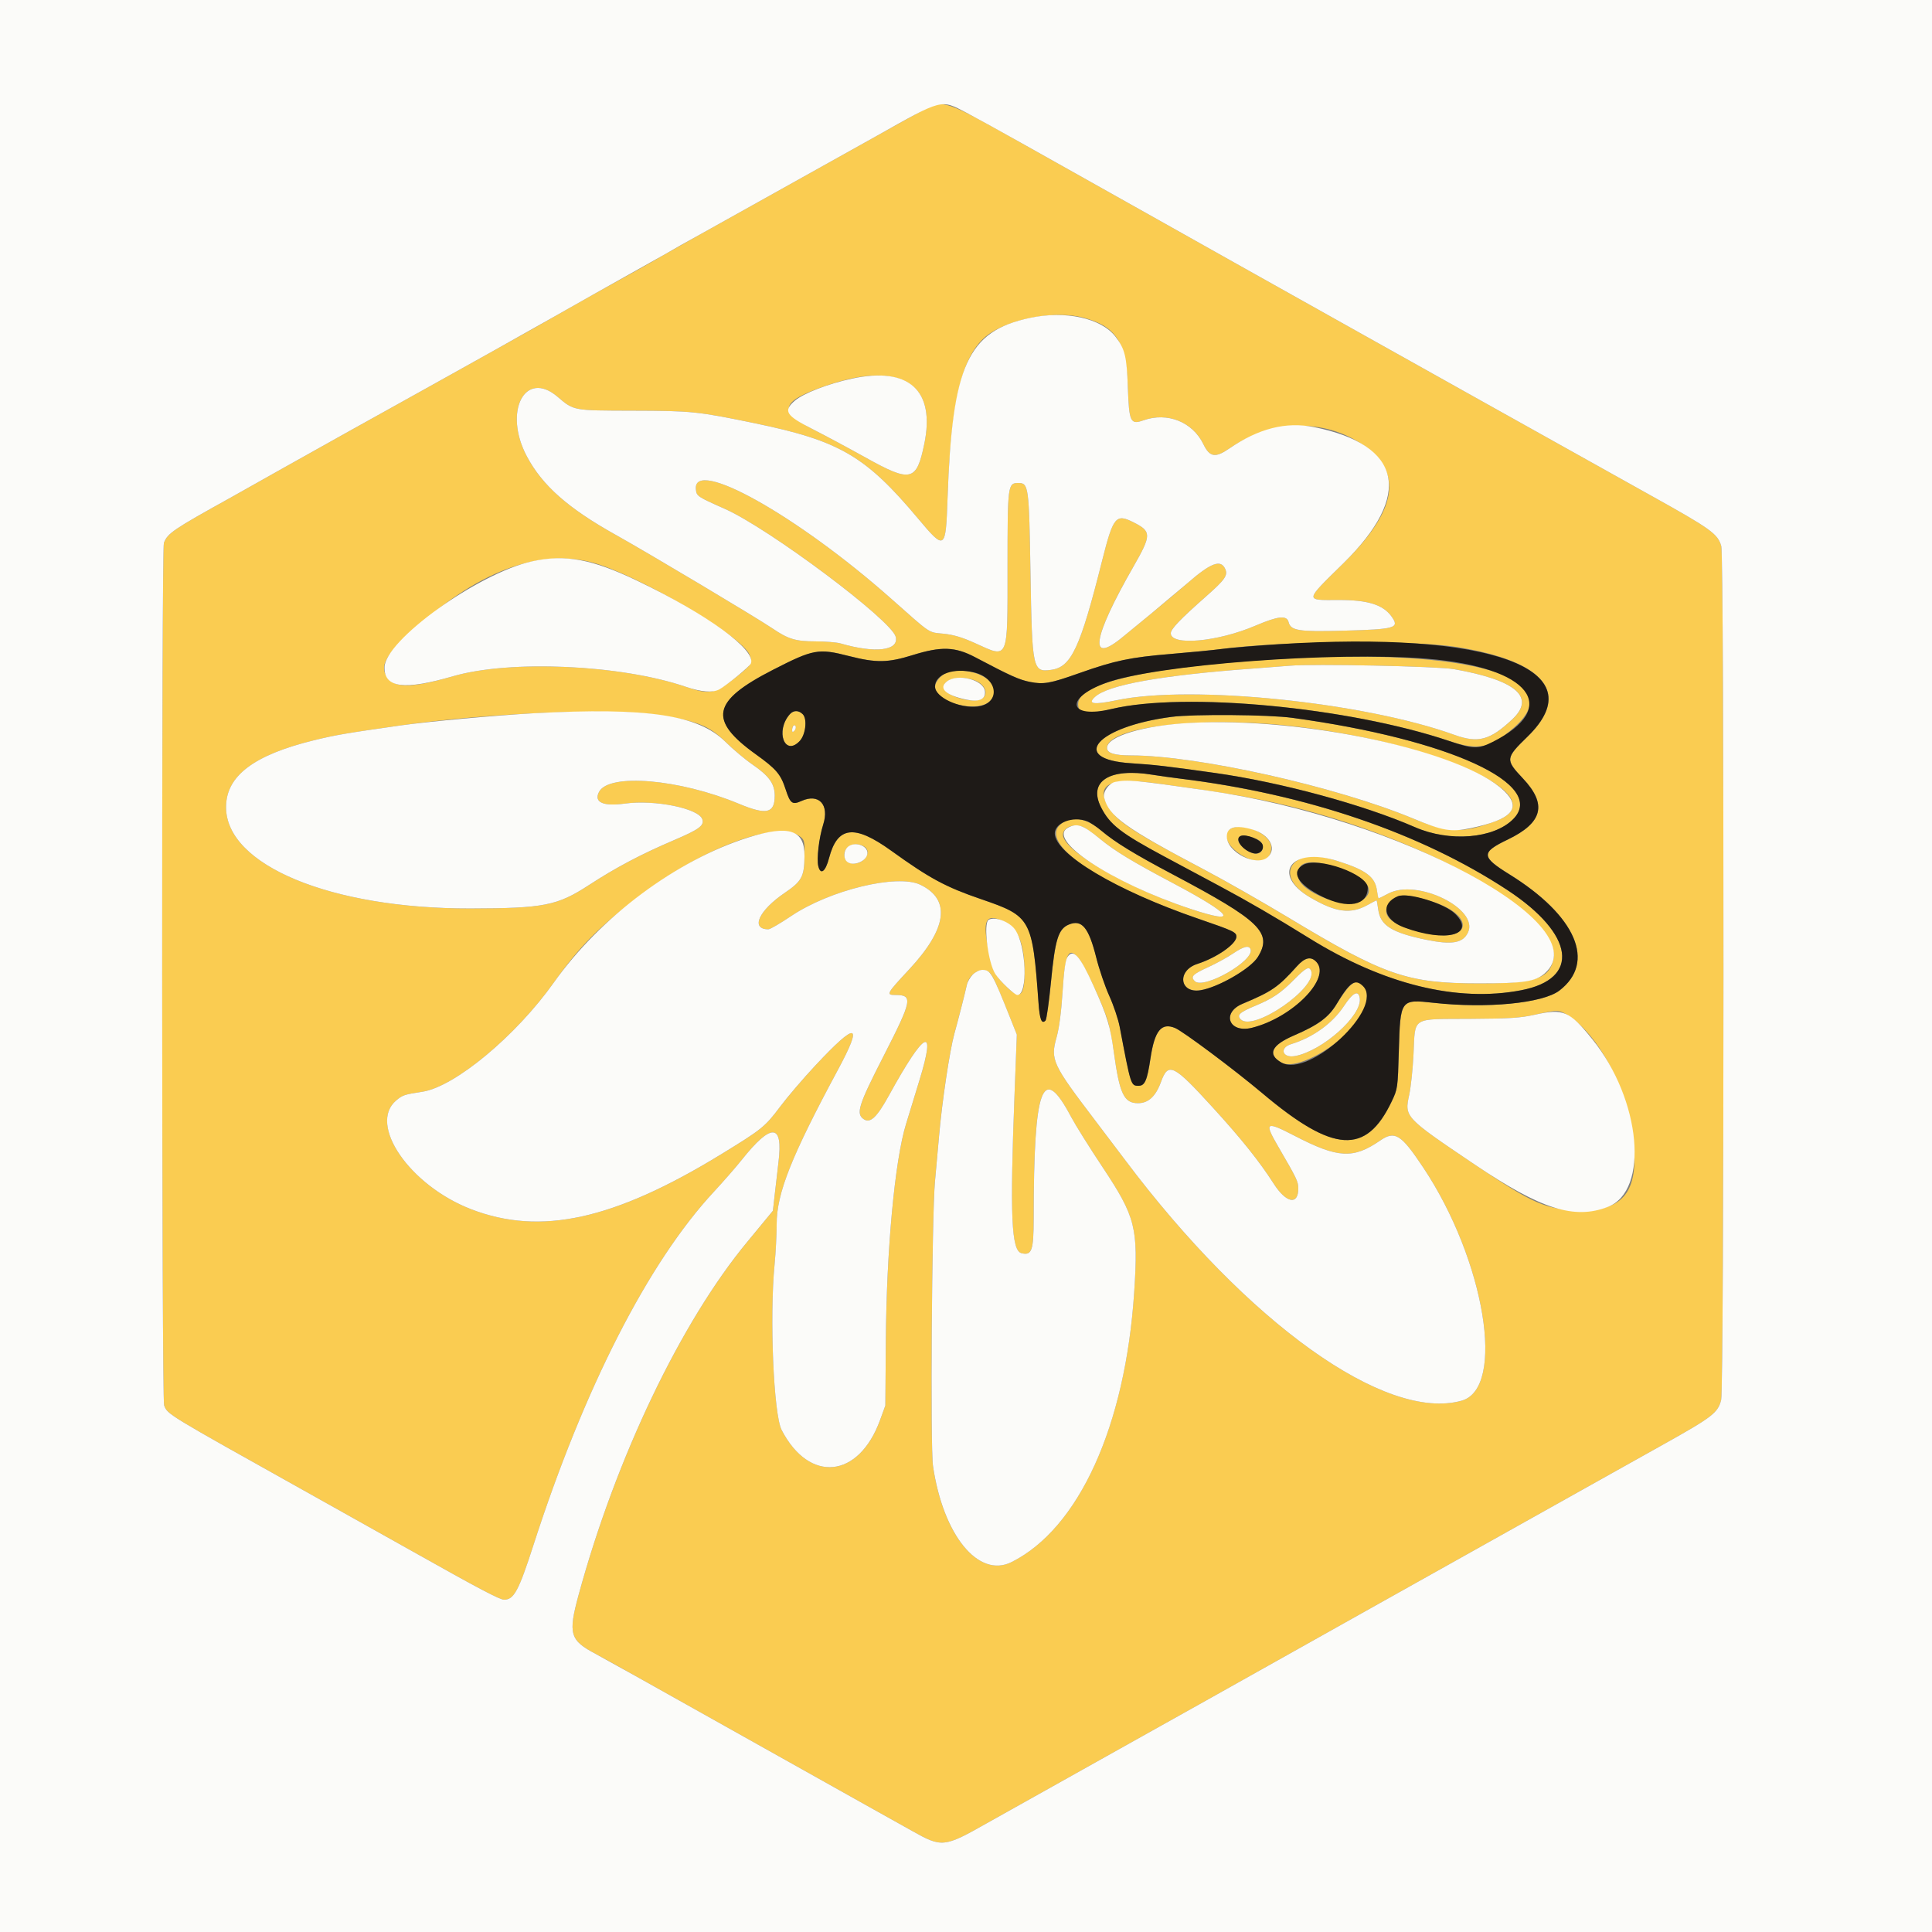 <svg version="1.2" baseProfile="tiny" xmlns="http://www.w3.org/2000/svg" viewBox="0 0 400 400" fill-rule="evenodd" xmlns:v="https://vecta.io/nano" ><rect x="0" y="0" width="400" height="400" fill="#808080" stroke="none"/><title>BBKA</title><path d="M191.4 22.666c-1.1.566-5.6 3.056-10 5.533l-36.2 20.199-7.8 4.4c-3.075 1.81-5.436 3.135-14.6 8.194l-7.8 4.419c-1.98 1.154-7.65 4.345-12.6 7.09l-15.6 8.698-14 7.783-13.4 7.494-11.6 6.523c-11.928 6.613-13.092 7.401-13.862 9.385-.51 1.312-.466 177.228.044 178.568.72 1.897.27 1.622 29.618 18.026l21.8 12.212c13.82 7.773 18.06 10.01 18.975 10.01 2.033 0 3.016-1.825 6.05-11.237 10.508-32.586 23.813-58.64 37.4-73.238 1.907-2.049 4.47-4.985 5.697-6.525 6.2-7.781 8.645-7.664 7.663.365l-.79 6.835-.37 3.273c-.014.04-2.387 2.92-5.274 6.4-13.744 16.565-27.22 44.755-34.943 73.095-2.208 8.102-1.83 9.43 3.478 12.233 1.383.73 5.124 2.803 8.314 4.607l47.6 26.674 9.588 5.36c6.246 3.517 6.636 3.477 15.612-1.607l32.2-18.025 11.8-6.597 36.4-20.406 40.1-22.449 19.23-10.758c10.4-5.809 11.545-6.678 12.22-9.355.62-2.462.645-174.536.026-176.766-.71-2.554-2.13-3.574-14.773-10.599l-33.757-18.85L282.4 69.398l-26.8-15.011-14.6-8.204-29.4-16.499c-16-9.001-16.2-9.07-20.2-7.018m32.906 43.104c6.793 1.808 8.87 5.049 9.2 14.359.26 7.286.525 7.85 3.243 6.889 4.96-1.751 10.172.329 12.4 4.951 1.298 2.68 2.454 2.883 5.302.929 8.807-6.04 19.71-6.33 27.822-.739 8.302 5.72 6.976 13.548-4.142 24.463-8.102 7.953-8.058 7.631-1.042 7.601 6.056-.025 9.24.958 11 3.397 1.747 2.419.908 2.665-10.1 2.962-9.134.245-10.782-.017-11.2-1.782-.353-1.458-2.176-1.263-6.84.729-7.886 3.37-17.55 4.24-17.55 1.579 0-.867 1.958-2.91 7.33-7.651 3.917-3.457 4.538-4.351 3.935-5.673-.93-2.04-2.99-1.253-7.865 3.002-1.54 1.343-4.934 4.191-7.543 6.328l-5.813 4.77c-7.14 5.903-6.3.295 2.206-14.544 3.77-6.583 3.776-7.303.088-9.171-3.72-1.886-4.256-1.242-6.546 7.88-4.552 18.126-6.395 22.079-10.553 22.637-3.847.515-3.953.016-4.29-20.185-.3-17.852-.387-18.501-2.515-18.501-2.182 0-2.233.393-2.233 17.343 0 19.72.308 18.998-6.747 15.802-2.638-1.195-4.45-1.735-6.526-1.944-3.22-.324-2.37.245-10.865-7.287-19.34-17.147-41.03-29.293-40.387-22.614.137 1.421.25 1.499 5.97 4.043 9.2 4.088 34.537 23.06 35.4 26.496.723 2.882-4.235 3.475-11.443 1.369-.77-.224-3.11-.412-5.2-.417-4.102-.009-5.604-.466-8.902-2.707-3.15-2.14-25.764-15.639-32.362-19.318-9.916-5.528-15.22-10.206-18.457-16.28-4.94-9.268-.4-18.092 6.36-12.333 3.385 2.888 3.15 2.844 15.558 2.873 12.228.028 13.46.155 25.35 2.619 17.5 3.625 22.862 6.759 33.728 19.717 5.58 6.651 5.728 6.551 6.098-4.08.74-21.198 3.174-30.591 8.903-34.34 4.844-3.169 13.73-4.635 19.228-3.172m-38.588 12.495c5.234 1.469 7.187 6.185 5.648 13.637-1.608 7.787-2.756 8.053-12.166 2.819-3.63-2.019-8.578-4.672-10.996-5.896-6.887-3.486-6.56-5.556 1.335-8.443 7.036-2.573 12.162-3.244 16.18-2.117m-63.145 38.181c9.2 2.411 30.973 15.162 32.6 19.091.703 1.697.494 2.056-2.646 4.559-4.526 3.606-5.533 3.806-10.558 2.09-13.4-4.579-36.336-5.617-48.17-2.181-8.43 2.449-12.026 2.521-13.6.275-1.614-2.305-.547-4.396 4.728-9.266 13.592-12.548 26.416-17.511 37.644-14.568M301.6 133.959c18.46 2.949 23.787 9.684 14.673 18.549-4.595 4.469-4.628 4.77-.96 8.658 5.07 5.375 4.124 9.171-3.16 12.667-5.54 2.659-5.503 3.554.31 7.156 13.875 8.599 18.038 18.256 10.4 24.101-3.436 2.626-15 3.749-26.027 2.531-6.88-.76-6.906-.726-7.212 9.979-.22 7.674-.244 7.842-1.458 10.4-5.307 11.18-12.045 10.772-26.755-1.619-5.83-4.912-16.465-12.863-18.118-13.548-2.84-1.175-4.23.55-5.094 6.322-.677 4.524-1.16 5.645-2.435 5.645-1.62 0-1.597.07-3.93-12.2-.292-1.54-1.26-4.42-2.15-6.4s-2.106-5.545-2.7-7.922c-1.57-6.279-2.995-7.988-5.708-6.848-2.15.904-2.822 3.079-3.672 11.862-.405 4.188-.913 7.79-1.13 8.006-.8.8-1.197-.191-1.444-3.599-1.272-17.528-1.527-17.989-11.885-21.537-7.375-2.526-10.64-4.287-18.645-10.052-7.62-5.487-11.115-5.063-12.847 1.56-.732 2.799-1.744 3.567-2.217 1.682-.378-1.505.136-5.892 1.016-8.662 1.302-4.101-.904-6.484-4.5-4.862-1.914.862-2.324.56-3.294-2.428-1.01-3.107-1.93-4.188-6.135-7.206-9.934-7.13-9.148-11.028 3.536-17.521 8.368-4.283 9.387-4.468 15.72-2.846 5.622 1.44 8.063 1.404 13.183-.194 5.91-1.845 8.784-1.75 12.91.422 12.302 6.479 12.544 6.515 21.742 3.259 7.2-2.549 10.478-3.233 18.8-3.92 4.07-.336 8.84-.803 10.6-1.039 12.38-1.658 39.325-1.877 48.6-.396m-36.4 2.465c-27.09 1.6-42 4.911-42 9.325 0 2.062 1.622 2.306 6.937 1.044 15.14-3.596 49.114-.38 69.883 6.614 6.062 2.041 8.53 1.522 13.49-2.834 11.722-10.296-9.303-16.454-48.31-14.149m35.823 2.116c12.86 2.265 16.97 5.798 12.083 10.385-4.625 4.343-7.06 4.997-11.982 3.219-18.685-6.747-54.452-10.417-69.924-7.174-4.783 1.003-6.128.794-4.483-.695 2.762-2.499 13.774-4.473 32.683-5.856l7.6-.584c4.806-.432 30.6.102 34.023.705m-104.5.538c-1.307.255-2.933 1.955-2.933 3.067 0 3.408 9.097 5.65 11.516 2.838 2.8-3.266-2.694-7.053-8.583-5.905m5.873 2.066c1.904 1.017 2.206 3.043.547 3.674-1.922.731-6.582-.577-7.382-2.072-1.123-2.099 3.76-3.244 6.835-1.602m-66.606 6.828c8.44 1.247 10.985 2.237 14.37 5.594 1.557 1.543 4.084 3.667 5.617 4.72 3.446 2.367 4.613 3.997 4.613 6.442 0 3.686-1.69 4.069-7.422 1.683-12.32-5.127-26.86-6.37-28.944-2.474-1.152 2.153.826 3.059 5.322 2.438 6.214-.858 15.337.998 16.058 3.268.4 1.293-.674 2.084-5.942 4.332-6.75 2.882-11.97 5.641-17.533 9.265-6.552 4.269-9.32 4.816-24.54 4.848-28.867.061-50.6-8.946-50.6-20.972 0-6.458 5.73-10.806 18.28-13.87 4.374-1.069 6.602-1.449 17.92-3.06 17.984-2.56 43.276-3.621 52.8-2.214m27.713-.072c-3.032 3.476-1.024 8.812 2.075 5.513 1.232-1.311 1.6-4.567.627-5.541-.867-.866-1.93-.856-2.702.028m79.06.519c-15.53 2.028-21.41 8.796-8.348 9.607 4.663.29 7.633.634 17.376 2.014 13.658 1.935 30.648 6.544 41.374 11.223 7.155 3.122 16.278 2.379 20.3-1.653 7.2-7.19-13.184-16.55-45.684-20.988-4.93-.673-20.466-.799-25.028-.203m24.028 1.812c30.802 3.274 56.14 14.893 43.1 19.768-6.91 2.586-9.86 2.494-17.145-.534-15.98-6.644-44.666-13.056-58.44-13.063-3.422-.002-4.926-.479-4.926-1.563 0-4.259 18.844-6.58 37.4-4.608m-102.155 1.084c-.327.327-.445.282-.445-.168 0-.795.538-1.333.737-.737.084.253-.047.66-.292.905m65.287 9.46c-2.655 1.205-3.263 3.424-1.75 6.388 1.832 3.591 4.095 5.347 13.12 10.183l11.4 6.102c5.927 3.169 11.638 6.488 18.553 10.782 15.445 9.59 30.64 13.329 43.877 10.796 12.362-2.365 11.106-11.579-2.828-20.747-17.952-11.812-41.603-19.87-67.702-23.066-1.87-.229-4.48-.595-5.8-.812-3.738-.617-6.987-.48-8.868.374m9.995 1.444c12.1 1.675 16.137 2.313 21.56 3.412 31.322 6.346 62.902 23.812 60.272 33.336-1.032 3.738-3.994 4.633-15.334 4.633-14.88 0-19.524-1.601-39.424-13.596-5.4-3.249-13.13-7.662-17.2-9.807-14.238-7.504-17.94-9.858-19.71-12.531-3.45-5.214-.457-6.872 9.836-5.447m-20.096 8.417c-4.652 3.913 7.787 12.469 28.448 19.567 7.382 2.536 7.92 2.79 7.92 3.733 0 1.506-4.054 4.331-8.094 5.638-4.26 1.379-3.692 6.142.65 5.448 3.666-.587 10.4-4.482 11.876-6.872 3.1-5.018.528-7.518-17.6-17.111-7.94-4.2-11.923-6.636-14.8-9.057-3.2-2.691-6.216-3.175-8.39-1.346m4.54.553c.563.214 2.176 1.339 3.585 2.5 3.01 2.481 6.612 4.668 15.065 9.143 12.443 6.587 13.94 8.75 3.706 5.358-13.527-4.483-26.91-12.344-26.448-15.535.208-1.436 2.25-2.167 4.092-1.466m30.53.443c-1.88 1.096-.365 4.008 3.007 5.773 3.136 1.642 5.493.799 5.493-1.964 0-2.744-5.838-5.36-8.5-3.809m-89.1 1.531c.935.691.998.959.967 4.113-.042 4.203-.572 5.191-4.05 7.55-5.437 3.687-7.19 7.574-3.418 7.574.35 0 2.45-1.222 4.668-2.717 8.046-5.419 22.028-8.809 26.8-6.498 6.355 3.076 5.553 9.057-2.35 17.543-4.673 5.018-4.8 5.272-2.846 5.272 3.71 0 3.515 1.031-2.395 12.577-5.3 10.351-5.833 12.08-4.073 13.182 1.322.828 2.695-.495 5.15-4.959 7.442-13.537 9.877-14.747 6.31-3.135l-2.798 9.135c-2.315 7.596-4.018 25.941-4.157 44.8l-.1 13.4-1.092 3c-4.4 12.112-14.65 13.145-20.385 2.056-1.66-3.209-2.518-23.377-1.458-34.256.235-2.42.428-6.174.43-8.342 0-6.395 3.02-14.005 12.676-31.945 5.306-9.859 3.952-10.124-4.666-.913-2.47 2.64-5.744 6.467-7.274 8.505-3.157 4.204-3.788 4.712-12.336 9.938-22.1 13.517-37.3 16.848-51.63 11.321-12.738-4.912-21.45-17.554-15.53-22.535 1.316-1.107 1.672-1.225 5.417-1.796 6.7-1.021 19.376-11.557 27.228-22.633 5.294-7.467 9.27-11.468 17.972-18.091 12.99-9.885 28.347-15.547 32.945-12.146m94.487.507c2.152.824 1.617 3.544-.588 2.991-1.41-.354-3.1-1.803-3.1-2.657 0-1.239 1.07-1.336 3.687-.334m-81.26 1.544c1.79.957.297 3.586-2.035 3.586-1.267 0-1.99-.673-1.99-1.851 0-1.81 2.153-2.738 4.026-1.735m90.284 2.61c-3.372 1.829-2.44 5.289 2.15 7.979 5.324 3.12 8.364 3.521 11.89 1.567.963-.534 1.795-.97 1.85-.97s.213.868.354 1.929c.435 3.281 2.807 4.771 9.93 6.237 5.316 1.093 7.594.701 8.644-1.489 2.36-4.922-10.54-11.24-16.49-8.077-1.034.55-1.937 1-2.006 1s-.226-.738-.347-1.639c-.38-2.834-2.276-4.247-8.206-6.115-3.714-1.17-6.148-1.302-7.77-.422m7.872 1.79c6.263 2.007 8.285 5.09 4.59 7.001-3.202 1.656-12.363-1.938-12.784-5.015-.448-3.275 2.18-3.912 8.195-1.986m19.612 7.078c8.512 2.67 8.262 8.206-.303 6.713-7.824-1.365-10.972-3.851-8.44-6.665 1.6-1.779 3.197-1.787 8.744-.048m-88.747 4.073c2.865 1.302 4.213 4.517 4.268 10.181.05 5.297-.91 6.163-3.723 3.354-2.47-2.467-2.824-3.152-3.632-7.015-1.44-6.893-.785-8.278 3.087-6.52m51.067 5.755c.903 2.353-9.733 8.433-11.558 6.608-.927-.927-.455-1.412 2.83-2.909 1.596-.727 3.87-1.974 5.053-2.771 2.26-1.521 3.342-1.795 3.675-.928m-35.476 2.024c1.134 1.42 4.475 8.547 5.75 12.265.417 1.215 1.053 4.365 1.412 7 1.183 8.655 2.097 10.591 5.004 10.591 2.15 0 3.67-1.401 4.758-4.386 1.526-4.185 2.557-3.677 10.738 5.293 5.947 6.52 9.646 11.148 12.616 15.781 2.573 4.014 5.093 4.492 5.076.963-.007-1.436-.27-1.987-4.14-8.641-2.99-5.143-2.64-5.373 3.4-2.243 8.965 4.645 12.1 4.817 17.69.972 3.063-2.108 4.32-1.32 8.92 5.584 12.785 19.191 17.15 45.697 7.948 48.273-15.713 4.4-44.268-16.016-69.648-49.796l-6.22-8.217c-8.892-11.692-9.296-12.564-7.99-17.233.532-1.895.97-5.225 1.23-9.312.52-8.199 1.25-9.655 3.452-6.894m45.067 1.537c-3.837 4.287-5.15 5.191-11.233 7.741-4.455 1.868-2.805 6.15 1.92 4.978 8.404-2.084 16.443-10.248 13.4-13.609-1.14-1.26-2.41-.984-4.087.89m2.953.926c1.337 3.485-11.97 12.653-14.578 10.044-.88-.88-.257-1.458 3.068-2.841 3.552-1.478 5.22-2.607 7.973-5.395 2.47-2.5 3.14-2.843 3.537-1.808m-66.418.531c.643.752 1.484 2.636 4.045 9.062l1.434 3.6-.484 12.6c-.96 25.037-.646 32.131 1.45 32.657 2.137.536 2.514-.546 2.52-7.219.025-27.485 1.792-32.269 7.754-20.988.858 1.622 3.8 6.306 6.516 10.408 6.847 10.303 7.42 12.573 6.54 25.905-1.825 27.701-11.464 48.898-25.395 55.85-6.84 3.412-14.16-5.548-16.258-19.901-.575-3.932-.24-51.995.41-58.912l.845-9.4c.6-7.057 2.198-17.66 3.177-21.2.883-3.193 2.176-8.259 2.588-10.134.556-2.538 3.477-3.938 4.856-2.328m74.23 2.785c-.588.618-1.718 2.208-2.5 3.534-1.656 2.769-3.8 4.355-8.883 6.543-4.65 2.005-5.52 3.907-2.56 5.589 3.28 1.863 13.625-4.31 16.61-9.912 2.4-4.503.358-8.922-2.658-5.754m2.257 2.366c.506 3.545-7.718 10.885-13.39 11.949-2.635.495-3.346-1.696-.8-2.47 4.453-1.353 8.557-4.308 10.88-7.833 1.892-2.872 3.053-3.449 3.31-1.646m43.5 3.811c5.8 3.908 11.23 13.83 12.774 23.3 1.974 12.109-.97 16.853-10.4 16.767-7.197-.065-9.775-1.168-22-9.41-14.66-9.884-14.645-9.867-13.633-14.54.336-1.549.732-5.305.88-8.346.387-7.886-.6-7.257 11.617-7.33 8.34-.05 10.513-.188 13.535-.864 4.84-1.08 5.024-1.07 7.236.423" fill="#facc51"/><path d="M264.6 133.386c-4.62.297-9.84.733-11.6.969s-6.53.703-10.6 1.039c-8.322.687-11.6 1.371-18.8 3.92-6.292 2.227-7.45 2.434-10.392 1.856-2.25-.443-3.835-1.157-11.35-5.115-4.125-2.172-7-2.267-12.91-.422-5.12 1.598-7.56 1.634-13.183.194-6.333-1.622-7.352-1.437-15.72 2.846-12.684 6.493-13.47 10.391-3.536 17.521 4.206 3.018 5.126 4.099 6.135 7.206.97 2.988 1.38 3.29 3.294 2.428 3.597-1.622 5.803.761 4.5 4.862-.88 2.77-1.394 7.157-1.016 8.662.473 1.885 1.485 1.117 2.217-1.682 1.732-6.623 5.228-7.047 12.847-1.56 8.005 5.765 11.27 7.526 18.645 10.052 10.358 3.548 10.613 4.009 11.885 21.537.247 3.408.644 4.399 1.444 3.599.216-.216.724-3.818 1.13-8.006.85-8.783 1.523-10.958 3.672-11.862 2.713-1.14 4.138.569 5.708 6.848.595 2.377 1.8 5.942 2.7 7.922s1.86 4.86 2.15 6.4c2.333 12.27 2.3 12.2 3.93 12.2 1.274 0 1.758-1.121 2.435-5.645.863-5.772 2.253-7.497 5.094-6.322 1.653.685 12.287 8.636 18.118 13.548 14.7 12.391 21.448 12.799 26.755 1.619 1.214-2.558 1.238-2.726 1.458-10.4.306-10.705.33-10.739 7.212-9.979 11.037 1.218 22.59.095 26.027-2.531 7.648-5.845 3.485-15.502-10.4-24.101-5.812-3.602-5.85-4.497-.31-7.156 7.283-3.496 8.23-7.292 3.16-12.667-3.667-3.888-3.634-4.189.96-8.658 14.274-13.884-7.552-21.961-51.673-19.122m30.942 3.003c21.247 1.757 27.756 10.066 13.494 17.224-3.014 1.513-3.975 1.491-9.016-.206-20.77-6.994-54.744-10.21-69.883-6.614-8.858 2.103-9.87-2.176-1.268-5.364 10.25-3.799 47.57-6.621 66.673-5.04m-93.758 2.849c4.984 1.255 5.402 6.501.56 7.047-3.725.42-8.745-1.957-8.745-4.14 0-2.581 3.93-3.978 8.184-2.907m-35.57 8.634c.974.974.605 4.23-.627 5.541-3.1 3.299-5.107-2.037-2.075-5.513.77-.884 1.835-.894 2.702-.028m101.385.75c32.5 4.438 52.874 13.798 45.684 20.988-4.032 4.032-13.155 4.775-20.3 1.653-10.726-4.679-27.716-9.288-41.374-11.223-9.743-1.38-12.713-1.724-17.376-2.014-13.063-.811-7.183-7.579 8.348-9.607 4.562-.596 20.097-.47 25.028.203m-29 11.779c1.32.217 3.93.583 5.8.812 26.1 3.196 49.75 11.254 67.702 23.066 13.934 9.168 15.2 18.382 2.828 20.747-13.237 2.533-28.432-1.206-43.877-10.796-6.915-4.294-12.626-7.613-18.553-10.782l-11.4-6.102c-9.024-4.836-11.287-6.592-13.12-10.183-2.75-5.393 1.708-8.232 10.62-6.762m-13.526 9.625c.62.234 1.945 1.114 2.946 1.956 2.878 2.421 6.86 4.857 14.8 9.057 18.138 9.593 20.71 12.093 17.6 17.111-1.477 2.39-8.2 6.285-11.876 6.872-4.34.694-4.908-4.069-.65-5.448 4.04-1.307 8.094-4.132 8.094-5.638 0-.943-.54-1.197-7.92-3.733-16.9-5.807-29.67-13.408-29.678-17.667-.003-2.188 3.77-3.607 6.673-2.51m31.826 3.043c-1.42.561.37 3.032 2.6 3.592 1.23.308 2.283-.659 1.93-1.773-.33-1.04-3.4-2.269-4.528-1.819m13 5.96c-2.73 1.48-1.23 4.055 3.834 6.59 5.334 2.67 9.466 1.877 9.466-1.816 0-2.788-10.208-6.452-13.3-4.774m19.5 6.54c-3.595 1.513-2.934 4.85 1.272 6.424 8.673 3.245 14.997 1.582 10.622-2.793-2.164-2.165-9.823-4.503-11.894-3.631m-16.808 13.622c3.042 3.361-4.997 11.525-13.4 13.609-4.724 1.172-6.374-3.11-1.92-4.978 6.084-2.55 7.396-3.454 11.233-7.741 1.678-1.874 2.946-2.15 4.087-.89m9.626 4.991c4.47 4.471-11.145 19.076-16.902 15.807-2.96-1.682-2.1-3.584 2.56-5.589 5.073-2.188 7.227-3.774 8.883-6.543 2.716-4.542 3.837-5.297 5.46-3.675" fill="#1e1a17"/><path d="M0 200v200h400V0H0v200M200.084 23.337c1.824.955 7.006 3.812 11.516 6.347L241 46.183l14.6 8.204 26.8 15.011 25.443 14.232 33.757 18.85c12.642 7.025 14.064 8.045 14.773 10.599.62 2.23.594 174.304-.026 176.766-.674 2.677-1.81 3.546-12.22 9.355l-19.23 10.758-40.1 22.449-36.4 20.406-11.8 6.597-32.2 18.025c-8.976 5.084-9.366 5.124-15.612 1.607l-9.588-5.36-47.6-26.674-8.314-4.607c-5.308-2.803-5.686-4.131-3.478-12.233 7.723-28.34 21.2-56.53 34.943-73.095l5.274-6.4c.014-.04.18-1.513.37-3.273l.79-6.835c.982-8.029-1.464-8.146-7.663-.365-1.226 1.54-3.8 4.476-5.697 6.525-13.586 14.598-26.89 40.652-37.4 73.238-3.035 9.412-4.018 11.237-6.05 11.237-.914 0-5.156-2.237-18.975-10.01l-21.8-12.212c-29.35-16.404-28.897-16.129-29.618-18.026-.5-1.34-.553-177.256-.044-178.568.77-1.984 1.934-2.772 13.862-9.385l11.6-6.523 13.4-7.494 14-7.783 15.6-8.698 12.6-7.09 7.8-4.419 14.6-8.194c1.76-1.035 5.27-3.016 7.8-4.4l36.2-20.199c13.87-7.809 13.327-7.668 18.684-4.862M213.2 65.822c-12.886 2.765-16.06 9.748-17.025 37.46-.37 10.631-.52 10.731-6.098 4.08C179.21 94.404 173.85 91.27 156.35 87.645c-11.9-2.464-13.12-2.591-25.35-2.619-12.41-.029-12.173.015-15.558-2.873-6.75-5.759-11.3 3.065-6.36 12.333 3.238 6.074 8.54 10.752 18.457 16.28 6.598 3.679 29.213 17.178 32.362 19.318 3.298 2.241 4.8 2.698 8.902 2.707 2.09.005 4.43.193 5.2.417 7.208 2.106 12.166 1.513 11.443-1.369-.863-3.436-26.2-22.408-35.4-26.496-5.72-2.544-5.834-2.622-5.97-4.043-.644-6.679 21.047 5.467 40.387 22.614 8.495 7.532 7.646 6.963 10.865 7.287 2.075.209 3.888.749 6.526 1.944 7.055 3.196 6.747 3.918 6.747-15.802 0-16.95.05-17.343 2.233-17.343 2.128 0 2.216.649 2.515 18.501.338 20.201.444 20.7 4.29 20.185 4.158-.558 6-4.511 10.553-22.637 2.3-9.122 2.825-9.766 6.546-7.88 3.688 1.868 3.68 2.588-.088 9.171-8.496 14.839-9.347 20.447-2.206 14.544l5.813-4.77 7.543-6.328c4.876-4.255 6.936-5.042 7.865-3.002.603 1.322-.018 2.216-3.935 5.673-5.372 4.741-7.33 6.784-7.33 7.651 0 2.661 9.665 1.791 17.55-1.579 4.663-1.992 6.486-2.187 6.84-.729.428 1.765 2.076 2.027 11.2 1.782 11.008-.297 11.847-.543 10.1-2.962-1.76-2.439-4.944-3.422-11-3.397-7.016.03-7.06.352 1.042-7.601 14.424-14.161 12.2-24.503-6.062-28.194-5.815-1.175-11.485.264-17.618 4.47-2.848 1.954-4.004 1.751-5.302-.929-2.238-4.622-7.45-6.702-12.4-4.951-2.718.961-2.983.397-3.243-6.889-.224-6.292-.6-7.877-2.533-10.399-2.95-3.868-10.364-5.499-17.774-3.908m-36.8 12.564c-4.933 1.059-10.076 3.049-11.856 4.587-2.44 2.11-1.84 3.068 3.66 5.852 2.418 1.224 7.366 3.877 10.996 5.896 9.4 5.234 10.558 4.968 12.166-2.819 2.29-11.09-3.194-16.043-14.966-13.516m-66.243 37.831C99 118.666 79.608 132.623 79.6 138.211c-.005 4.216 4.08 4.733 14.2 1.794 11.834-3.436 34.76-2.398 48.17 2.181 3.214 1.097 5.576 1.284 6.956.549 1.445-.77 6.313-4.771 6.547-5.381 1.08-2.811-8.957-10.115-23.48-17.088-9.423-4.525-14.978-5.555-21.837-4.049M267 137.835l-7.6.584c-18.91 1.383-29.92 3.357-32.683 5.856-1.645 1.489-.3 1.698 4.483.695 15.472-3.243 51.24.427 69.924 7.174 4.922 1.778 7.357 1.124 11.982-3.219 4.886-4.587.776-8.12-12.083-10.385-3.423-.603-29.217-1.137-34.023-.705m-71.01 3.292c-1.717 1.39-.177 2.813 4.022 3.713 2.683.576 4.08-.029 3.912-1.695-.24-2.419-5.718-3.812-7.934-2.018m-85.39 6.539c-7.56.402-21.95 1.715-27.6 2.52-11.32 1.611-13.547 1.991-17.92 3.06-12.548 3.064-18.28 7.412-18.28 13.87 0 12.026 21.733 21.033 50.6 20.972 15.22-.032 17.987-.579 24.54-4.848 5.562-3.624 10.783-6.383 17.533-9.265 5.268-2.248 6.352-3.039 5.942-4.332-.72-2.27-9.844-4.126-16.058-3.268-4.496.621-6.474-.285-5.322-2.438 2.085-3.896 16.625-2.653 28.944 2.474 5.733 2.386 7.422 2.003 7.422-1.683 0-2.445-1.167-4.075-4.613-6.442-1.533-1.053-4.06-3.177-5.617-4.72-5.623-5.576-16.147-7.145-39.57-5.9m135.8 2.002c-9.685.52-17.2 2.78-17.2 5.171 0 1.084 1.504 1.561 4.926 1.563 13.773.007 42.458 6.419 58.44 13.063 6.153 2.558 7.833 2.842 11.867 2.008 8.602-1.779 10.723-4.137 6.962-7.741-8.6-8.24-41.372-15.332-64.994-14.064m-82.108.574c-.16.16-.292.567-.292.905 0 .45.118.495.445.168.245-.245.376-.652.292-.905s-.285-.329-.445-.168m66.616 11.639c-1.3.252-2.606 2.074-2.315 3.234.978 3.897 4.274 6.263 21.007 15.082 4.07 2.145 11.8 6.558 17.2 9.807 19.9 11.995 24.543 13.596 39.424 13.596 9.278 0 11.65-.361 13.598-2.073 11.313-9.933-29.705-32.128-70.022-37.889-14.902-2.129-16.294-2.259-18.892-1.757m-9.708 9.435c-4.764 2.402 8.674 11.355 25.327 16.874 10.233 3.392 8.737 1.229-3.706-5.358-8.453-4.475-12.056-6.662-15.065-9.143-3.496-2.882-4.7-3.314-6.556-2.373m38.184.459c3.39 1.021 4.978 3.806 3.188 5.596-2.254 2.254-8.572-.845-8.572-4.205 0-1.949 1.898-2.44 5.384-1.391M155 173.366c-14.87 4.651-30.66 16.413-40.317 30.034-7.852 11.076-20.527 21.612-27.228 22.633-3.745.571-4.1.689-5.417 1.796-5.92 4.981 2.793 17.623 15.53 22.535 14.332 5.527 29.52 2.196 51.63-11.321 8.548-5.226 9.18-5.734 12.336-9.938 1.53-2.038 4.804-5.865 7.274-8.505 8.618-9.211 9.972-8.946 4.666.913-9.656 17.94-12.676 25.55-12.676 31.945-.001 2.168-.194 5.922-.43 8.342-1.06 10.879-.202 31.047 1.458 34.256 5.734 11.089 15.975 10.056 20.385-2.056l1.092-3 .1-13.4c.14-18.859 1.842-37.204 4.157-44.8l2.798-9.135c3.568-11.612 1.133-10.402-6.31 3.135-2.454 4.464-3.827 5.787-5.15 4.959-1.76-1.102-1.226-2.831 4.073-13.182 5.9-11.546 6.106-12.577 2.395-12.577-1.964 0-1.827-.254 2.846-5.272 7.904-8.486 8.706-14.467 2.35-17.543-4.773-2.311-18.755 1.079-26.8 6.498-2.22 1.495-4.32 2.717-4.668 2.717-3.773 0-2.02-3.887 3.418-7.574 3.478-2.359 4.008-3.347 4.05-7.55.054-5.462-3.146-6.544-11.567-3.91m20.43 2.063c-.746.746-.822 2.218-.15 2.891 1.235 1.235 4.32 0 4.32-1.729 0-1.658-2.874-2.46-4.17-1.162m101.45 2.817c5.93 1.868 7.826 3.281 8.206 6.115.12.901.277 1.639.347 1.639s.972-.45 2.006-1c5.95-3.163 18.85 3.155 16.49 8.077-1.05 2.19-3.328 2.582-8.644 1.489-7.123-1.466-9.495-2.956-9.93-6.237-.14-1.061-.3-1.929-.354-1.929s-.886.436-1.85.97c-3.527 1.954-6.567 1.553-11.89-1.567-8.193-4.802-3.91-10.56 5.62-7.557m-72.18 12.186c-1.166.679-.15 8.909 1.39 11.253.97 1.477 3.96 4.315 4.544 4.315 2.235 0 1.878-10.217-.472-13.543-1.165-1.648-4.186-2.768-5.46-2.025m50.54 7.016c-1.183.797-3.457 2.044-5.053 2.771-3.285 1.497-3.757 1.982-2.83 2.909 1.825 1.825 12.46-4.255 11.558-6.608-.333-.867-1.416-.593-3.675.928m-34.235.69c-.433.661-.733 2.813-1.018 7.3-.26 4.087-.698 7.417-1.23 9.312-1.307 4.669-.903 5.541 7.99 17.233l6.22 8.217c25.38 33.78 53.935 54.196 69.648 49.796 9.2-2.576 4.837-29.082-7.948-48.273-4.6-6.904-5.858-7.692-8.92-5.584-5.59 3.845-8.726 3.673-17.69-.972-6.04-3.13-6.388-2.9-3.4 2.243 3.868 6.654 4.132 7.205 4.14 8.641.017 3.529-2.503 3.051-5.076-.963-2.97-4.633-6.67-9.261-12.616-15.781-8.18-8.97-9.212-9.478-10.738-5.293-1.09 2.985-2.608 4.386-4.758 4.386-2.907 0-3.82-1.936-5.004-10.591-.736-5.393-1.33-7.341-4.13-13.565-2.878-6.396-4.264-7.943-5.467-6.106m46.917 4.677c-2.753 2.788-4.42 3.917-7.973 5.395-3.325 1.383-3.95 1.961-3.068 2.841 2.608 2.609 15.915-6.559 14.578-10.044-.397-1.035-1.067-.692-3.537 1.808m-66.523-1.049c-.53.531-1.077 1.476-1.214 2.1-.412 1.875-1.705 6.941-2.588 10.134-.98 3.54-2.567 14.143-3.177 21.2l-.845 9.4c-.65 6.917-.986 54.98-.41 58.912 2.1 14.353 9.42 23.313 16.258 19.901 13.93-6.952 23.57-28.149 25.395-55.85.88-13.332.306-15.602-6.54-25.905-2.726-4.102-5.658-8.786-6.516-10.408-5.962-11.281-7.73-6.497-7.754 20.988-.006 6.673-.383 7.755-2.52 7.219-2.096-.526-2.41-7.62-1.45-32.657l.484-12.6-1.434-3.6c-3.652-9.164-4.02-9.8-5.7-9.8-.562 0-1.457.434-1.988.966m76.817 6.569c-2.322 3.525-6.426 6.48-10.88 7.833-2.545.774-1.834 2.965.8 2.47 5.67-1.064 13.895-8.404 13.39-11.949-.258-1.803-1.42-1.226-3.31 1.646m39.585 1.742c-3.022.676-5.195.814-13.535.864-12.227.073-11.23-.556-11.617 7.33-.15 3.041-.545 6.797-.88 8.346-1.012 4.673-1.028 4.656 13.633 14.54 13.658 9.208 20.545 11.394 27.475 8.72 8.64-3.334 6.904-22.183-3.195-34.706-4.728-5.863-5.998-6.407-11.88-5.094" fill="#fbfbf9"/></svg>
